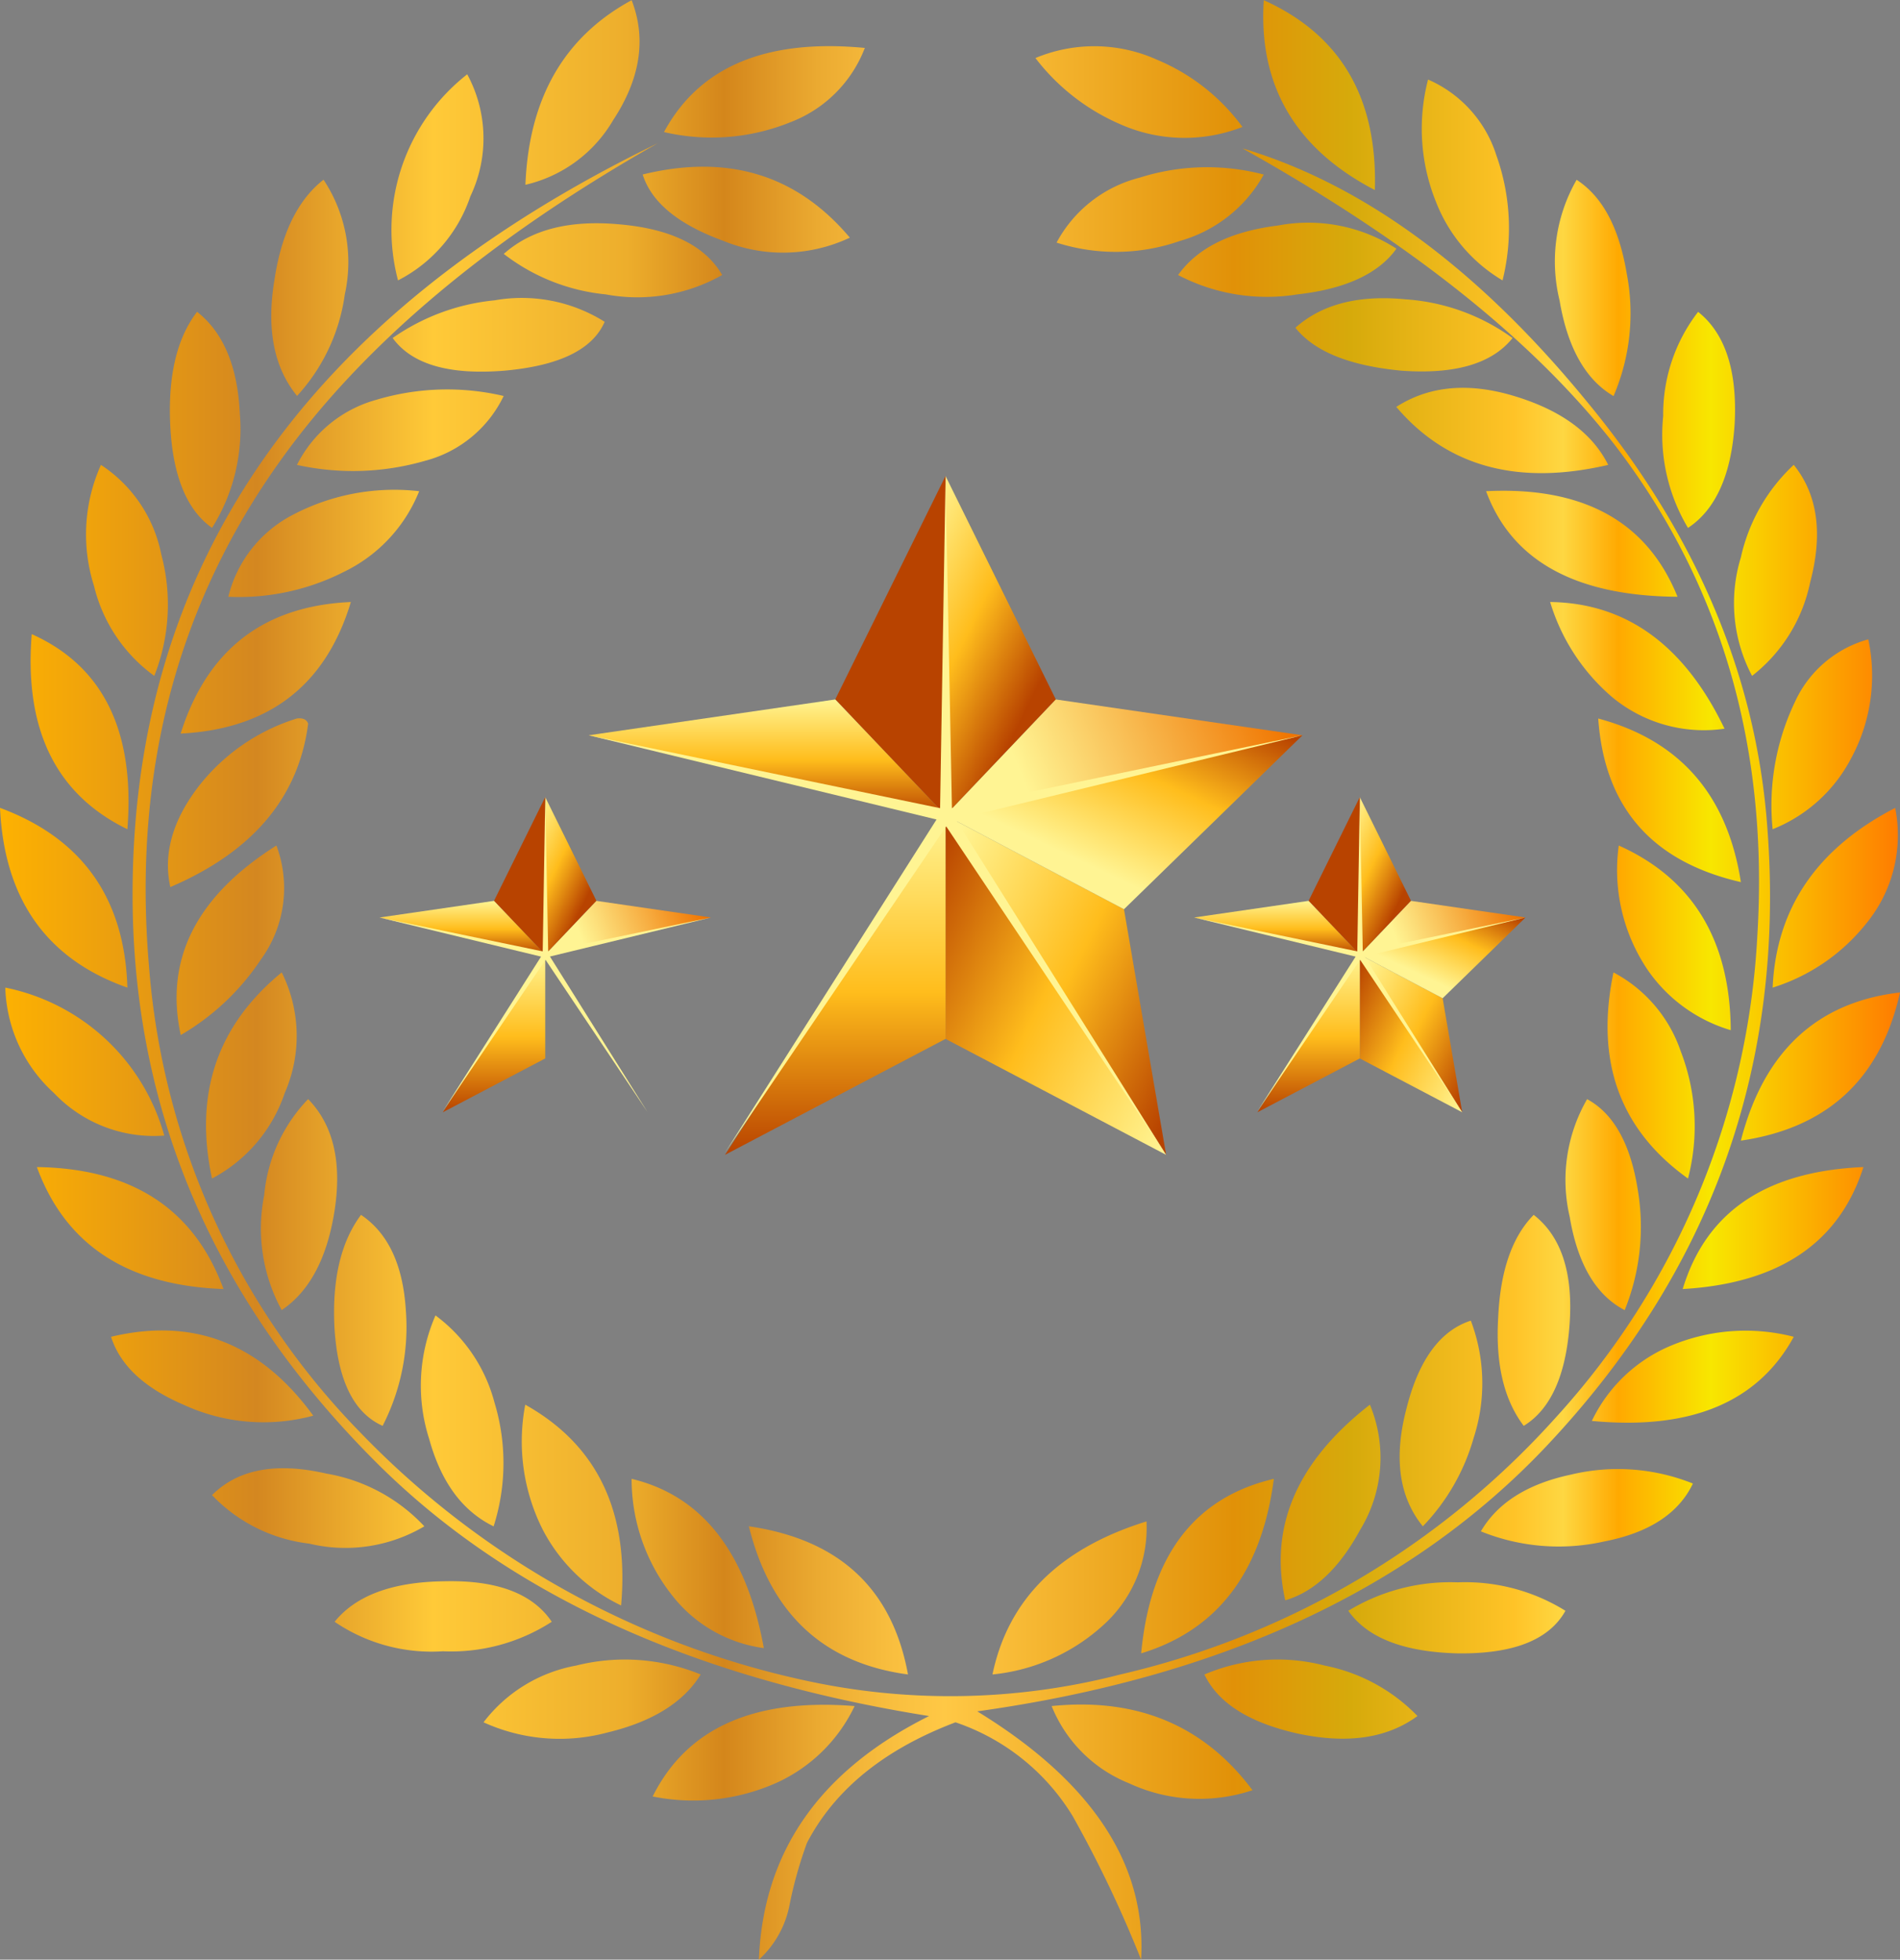 <svg xmlns="http://www.w3.org/2000/svg" xmlns:xlink="http://www.w3.org/1999/xlink" width="114.983" height="118.595" viewBox="0 0 114.983 118.595">
  <rect x="0" y="0" width="114.983" height="118.595" fill="#808080" stroke="none"/>
  <defs>
    <linearGradient id="linear-gradient" y1="0.5" x2="1" y2="0.5" gradientUnits="objectBoundingBox">
      <stop offset="0" stop-color="#ffb300"/>
      <stop offset="0.138" stop-color="#d48720"/>
      <stop offset="0.23" stop-color="#ffca38"/>
      <stop offset="0.331" stop-color="#edae2c"/>
      <stop offset="0.382" stop-color="#d4861b"/>
      <stop offset="0.431" stop-color="#ebaa31"/>
      <stop offset="0.471" stop-color="#f9bf3f"/>
      <stop offset="0.497" stop-color="#ffc845"/>
      <stop offset="0.648" stop-color="#e19108"/>
      <stop offset="0.709" stop-color="#d6aa0b"/>
      <stop offset="0.794" stop-color="#ffc327"/>
      <stop offset="0.82" stop-color="#fed742"/>
      <stop offset="0.849" stop-color="#ffa900"/>
      <stop offset="0.897" stop-color="#f8e700"/>
      <stop offset="1" stop-color="#f70"/>
    </linearGradient>
    <linearGradient id="linear-gradient-2" x1="0.506" y1="0.839" x2="-0.051" y2="-0.004" gradientUnits="objectBoundingBox">
      <stop offset="0" stop-color="#b84300"/>
      <stop offset="0.479" stop-color="#ffbd1c"/>
      <stop offset="1" stop-color="#fff493"/>
    </linearGradient>
    <linearGradient id="linear-gradient-3" x1="216.287" y1="0.839" x2="215.73" y2="-0.004" gradientUnits="objectBoundingBox">
      <stop offset="0" stop-color="#fff493"/>
      <stop offset="0.521" stop-color="#ffbd1c"/>
      <stop offset="1" stop-color="#b84300"/>
    </linearGradient>
    <linearGradient id="linear-gradient-4" x1="0.98" y1="0.388" x2="0.19" y2="0.495" gradientUnits="objectBoundingBox">
      <stop offset="0" stop-color="#f07500"/>
      <stop offset="1" stop-color="#fff493"/>
    </linearGradient>
    <linearGradient id="linear-gradient-5" x1="0.5" y1="0" x2="0.5" y2="1" xlink:href="#linear-gradient-3"/>
    <linearGradient id="linear-gradient-6" x1="1.09" y1="0.784" x2="0.094" y2="0.001" xlink:href="#linear-gradient-2"/>
    <linearGradient id="linear-gradient-7" x1="-0.135" y1="0.229" x2="0.95" y2="1.033" xlink:href="#linear-gradient-2"/>
    <linearGradient id="linear-gradient-10" x1="0.957" y1="-0.002" x2="0.315" y2="0.663" xlink:href="#linear-gradient-2"/>
    <radialGradient id="radial-gradient" cx="0.47" cy="0.592" r="0.514" gradientTransform="matrix(0.772, 0.58, -0.55, 0.814, 6.494, 2.829)" gradientUnits="objectBoundingBox">
      <stop offset="0" stop-color="#6f2c00"/>
      <stop offset="0.206" stop-color="#b84300"/>
      <stop offset="0.533" stop-color="#fca01f"/>
      <stop offset="1" stop-color="#fff493"/>
    </radialGradient>
  </defs>
  <g id="Group_11607" data-name="Group 11607" transform="translate(-6090.768 -1397.529)">
    <path id="Path_16149" data-name="Path 16149" d="M-267.805,147.878a8.423,8.423,0,0,0,4.674,4.668,10.1,10.1,0,0,0,7.481.423q-4.39-5.878-12.154-5.091Zm-11.925,0c-6.082-.486-10.151,1.321-12.218,5.471a12.373,12.373,0,0,0,7.581-.866,9.648,9.648,0,0,0,4.637-4.6Zm21.171-1.911q1.235,2.582,5.624,3.57c2.991.644,5.414.306,7.27-1.056a10.69,10.69,0,0,0-5.607-3.052,11.292,11.292,0,0,0-7.288.539Zm-30.481,0a12.109,12.109,0,0,0-7.545-.539,9.079,9.079,0,0,0-5.6,3.433,11.124,11.124,0,0,0,7.517.612q4.074-.982,5.624-3.506Zm39.188-3.855c1.152,1.637,3.347,2.492,6.612,2.577,3.375.042,5.542-.813,6.53-2.577a11.514,11.514,0,0,0-6.53-1.722,11.881,11.881,0,0,0-6.612,1.722Zm-61.346.665a10.414,10.414,0,0,0,6.548,1.785,11.221,11.221,0,0,0,6.594-1.785c-1.152-1.711-3.329-2.535-6.529-2.451-3.137.042-5.332.866-6.612,2.451Zm34.7,3.189c-.951-5.2-4.17-8.174-9.63-8.967,1.307,5.28,4.508,8.28,9.63,8.967Zm14.431-9.262c-5.268,1.637-8.368,4.71-9.319,9.262a11.649,11.649,0,0,0,6.722-3,7.924,7.924,0,0,0,2.6-6.263Zm-.32,7.984q6.928-2.107,8.029-10.561-7.2,1.694-8.029,10.561Zm-22.836-.317c-1.052-5.8-3.731-9.221-8-10.245a11.351,11.351,0,0,0,2.461,7.065,8.455,8.455,0,0,0,5.542,3.179Zm43.394-7.066a12.544,12.544,0,0,0,7.463.612q4.074-.791,5.369-3.506a12.18,12.18,0,0,0-7.39-.538c-2.634.559-4.444,1.721-5.442,3.432ZM-305.767,137a10.517,10.517,0,0,0-5.917-3.189c-3.055-.7-5.35-.275-6.932,1.3a9.675,9.675,0,0,0,5.88,2.936A9.386,9.386,0,0,0-305.767,137Zm52.1,4.478q2.648-.776,4.546-4.288a8.351,8.351,0,0,0,.576-7.552q-6.612,5.149-5.122,11.84Zm-40.193.317q.754-8.491-5.8-12.157a11.86,11.86,0,0,0,1.052,7.552,10.427,10.427,0,0,0,4.747,4.6Zm58.749-11.174q8.971.855,12.218-5.091a11.693,11.693,0,0,0-7.582.6,9.253,9.253,0,0,0-4.636,4.489Zm-77.379-.317c-3.182-4.373-7.242-5.967-12.236-4.774.549,1.721,2,3.084,4.38,4.108a11.547,11.547,0,0,0,7.856.666Zm67.145,6.7a12.679,12.679,0,0,0,3.073-5.334,10.7,10.7,0,0,0-.165-7.118c-1.856.6-3.164,2.387-3.9,5.344-.777,2.978-.439,5.344,1,7.108Zm-59.746-12.769a10.6,10.6,0,0,0-.384,7.477c.722,2.608,2,4.362,3.9,5.291a12.6,12.6,0,0,0,.055-7.488,9.594,9.594,0,0,0-3.576-5.281Zm66.459-6.084c-1.3,1.32-2.021,3.38-2.149,6.211-.165,2.788.338,4.963,1.546,6.558,1.636-1,2.569-3.084,2.78-6.21.21-3.095-.53-5.281-2.177-6.559Zm-69.66,12.769a13.1,13.1,0,0,0,1.409-6.939c-.165-2.788-1.07-4.721-2.716-5.83-1.226,1.637-1.774,3.96-1.6,6.939.21,3.126,1.18,5.059,2.908,5.83Zm78.677-8.28q8.753-.507,10.938-7.382c-5.9.253-9.52,2.7-10.938,7.382Zm-99.6-7.382c1.729,4.721,5.478,7.171,11.295,7.382-1.774-4.848-5.542-7.3-11.295-7.382Zm96.089,8.66a13.434,13.434,0,0,0,.8-7.235c-.439-2.831-1.472-4.668-3.073-5.534a9.794,9.794,0,0,0-1.052,7.129c.484,2.873,1.6,4.742,3.328,5.64ZM-312.8,111.145a9.645,9.645,0,0,0-2.661,5.83,10.3,10.3,0,0,0,1.061,6.939c1.683-1.13,2.752-3.147,3.2-6.02.457-2.936-.082-5.2-1.6-6.749Zm86.706,2.514c5.268-.771,8.469-3.77,9.63-8.967-5.012.581-8.24,3.559-9.63,8.967Zm-95.412-.306a12.565,12.565,0,0,0-9.621-8.956,8.962,8.962,0,0,0,2.945,6.379,8.328,8.328,0,0,0,6.676,2.577Zm92.212,2.6a12.577,12.577,0,0,0-.439-7.7,8.482,8.482,0,0,0-4.07-4.774c-1.116,5.365.375,9.516,4.508,12.473ZM-314.4,103.478c-3.923,3.221-5.313,7.372-4.216,12.473a9.144,9.144,0,0,0,4.4-5.175,8.612,8.612,0,0,0-.183-7.3Zm80.917-7.679a10.8,10.8,0,0,0,1.765,7.552,9.313,9.313,0,0,0,5.012,3.623c-.037-5.45-2.314-9.178-6.777-11.174Zm-81.237,0q-7.27,4.594-5.789,11.47a14.673,14.673,0,0,0,4.865-4.594,7.346,7.346,0,0,0,.924-6.876Zm90.548,8.6a11.674,11.674,0,0,0,5.661-3.876,8.423,8.423,0,0,0,1.756-7c-4.746,2.451-7.207,6.084-7.416,10.879Zm-99.565,0q-.246-8.112-7.709-10.879.384,8.3,7.709,10.879Zm89.011-16.286c.375,5.365,3.237,8.661,8.633,9.9-.823-5.291-3.7-8.576-8.633-9.9Zm-86.414,10.2q7.476-3.2,8.341-9.886c-.082-.253-.32-.359-.677-.317a12.061,12.061,0,0,0-5.816,3.939c-1.683,2.112-2.3,4.214-1.848,6.263Zm96.968-3.5a9.187,9.187,0,0,0,4.755-4.3,10.5,10.5,0,0,0,1.033-7.192,6.907,6.907,0,0,0-4.444,3.8,14.5,14.5,0,0,0-1.344,7.689Zm-99.565,0q.7-8.9-5.789-11.807c-.466,5.787,1.473,9.706,5.789,11.807Zm86.1-13.751a12.2,12.2,0,0,0,3.768,5.767,8.678,8.678,0,0,0,6.786,1.9q-3.635-7.573-10.554-7.668Zm-72.577,0q-7.9.348-10.3,7.963,8.025-.412,10.3-7.963Zm68.7-6.706q2.332,6.322,11.587,6.389-2.757-6.828-11.587-6.389Zm-76.116,6.389a14.025,14.025,0,0,0,7.042-1.531,9.219,9.219,0,0,0,4.508-4.858,13.2,13.2,0,0,0-7.837,1.531,7.624,7.624,0,0,0-3.713,4.858Zm94.736-7.984a10.86,10.86,0,0,0-3.2,5.6,9.416,9.416,0,0,0,.677,7.171,9.615,9.615,0,0,0,3.511-5.64c.787-2.958.467-5.323-.987-7.129ZM-322.11,85.533a11.736,11.736,0,0,0,.421-7.361,8.42,8.42,0,0,0-3.649-5.408,10.279,10.279,0,0,0-.421,7.319,9.456,9.456,0,0,0,3.649,5.45Zm8.633-12.769a15.692,15.692,0,0,0,7.773-.253,7.325,7.325,0,0,0,4.738-3.918,14.973,14.973,0,0,0-7.71.232,7.652,7.652,0,0,0-4.8,3.939Zm66.532-3.506q4.609,5.418,12.822,3.506c-.942-1.89-2.78-3.253-5.5-4.109-2.863-.908-5.3-.7-7.326.6Zm18.263-5.756a10.118,10.118,0,0,0-2.113,6.305,10.989,10.989,0,0,0,1.5,6.77c1.683-1.109,2.634-3.232,2.826-6.326.164-3.189-.576-5.45-2.213-6.749Zm-89.934,13.075a11.25,11.25,0,0,0,1.683-6.9c-.128-2.851-.988-4.922-2.588-6.178-1.244,1.627-1.774,3.939-1.619,6.939s1.006,5.07,2.524,6.136Zm65.562-12.114c1.152,1.447,3.283,2.3,6.42,2.6,3.246.232,5.478-.422,6.722-1.975a12.446,12.446,0,0,0-6.493-2.345q-4.253-.412-6.649,1.722Zm-41.8-.359a9.43,9.43,0,0,0-6.658-1.3,12.947,12.947,0,0,0-6.173,2.281q1.742,2.392,6.786,1.975c3.31-.3,5.313-1.278,6.045-2.957Zm34.7-2.831a11.587,11.587,0,0,0,7.225,1.172c2.908-.327,4.911-1.256,5.99-2.767a9.837,9.837,0,0,0-7.17-1.4c-2.88.359-4.883,1.363-6.045,3Zm-27.591,0c-1.015-1.764-3.082-2.788-6.173-3.063-3.036-.285-5.377.3-7.042,1.785a11.983,11.983,0,0,0,6.173,2.45,10.429,10.429,0,0,0,7.042-1.172Zm53.948,7.319a12.692,12.692,0,0,0,.8-7.382c-.466-2.789-1.454-4.668-3.036-5.7a9.917,9.917,0,0,0-1.033,7.3c.484,2.872,1.582,4.806,3.265,5.788Zm-78.073-13.086c-1.555,1.215-2.552,3.253-2.972,6.083-.485,2.936-.037,5.281,1.372,7a11.361,11.361,0,0,0,2.89-6.147,9.033,9.033,0,0,0-1.289-6.939Zm31.853,3.506c-3.219-3.823-7.4-5.08-12.538-3.823.53,1.68,2.149,3.021,4.874,4.013a9.49,9.49,0,0,0,7.664-.19Zm12.511.3a11.753,11.753,0,0,0,7.481-.106,8.4,8.4,0,0,0,5.057-4.013,13.5,13.5,0,0,0-7.518.19,7.9,7.9,0,0,0-5.02,3.929Zm-4.8,88.886q22.154-3.089,34.377-15.979,15.049-15.906,13.444-37.4-.974-13.83-10.91-25.865-9.891-12.088-20.86-15.346,15.117,8.459,22.461,17.86,9.725,12.61,8.7,29.72a46.877,46.877,0,0,1-12.218,29.245,50.753,50.753,0,0,1-26.348,15.536,41.07,41.07,0,0,1-19.26.317A52.882,52.882,0,0,1-309.663,131.3a45.3,45.3,0,0,1-12.767-28.2q-1.482-17.363,7.9-30.523,7.518-10.567,22.9-19.285Q-323.866,68.941-323.417,99.6q.315,19.169,14.806,33.6,11.921,11.866,33.39,15.282-9.918,4.943-10.3,14.744a6.031,6.031,0,0,0,1.856-3.316,25.178,25.178,0,0,1,1.052-3.749q2.524-4.848,8.99-7.3a13.273,13.273,0,0,1,7.106,5.7,71.993,71.993,0,0,1,4.125,8.66q.507-8.649-9.923-15.029Zm31.789-86.6a13.1,13.1,0,0,0-.375-7.572,7.457,7.457,0,0,0-4.133-4.583,11.827,11.827,0,0,0,.484,7.414,9.545,9.545,0,0,0,4.024,4.742Zm-62.654-12.473a11.958,11.958,0,0,0-4.189,12.473,8.9,8.9,0,0,0,4.38-5.09,8.141,8.141,0,0,0-.192-7.383Zm46.915,3.189a12.209,12.209,0,0,0-5.14-4.056,9.233,9.233,0,0,0-7.39-.116,12.9,12.9,0,0,0,5.121,4,9.6,9.6,0,0,0,7.408.169Zm-22.854-4.784q-8.944-.856-12.154,5.091a12.7,12.7,0,0,0,7.664-.6,7.8,7.8,0,0,0,4.49-4.489Zm30.865,8.6c.165-5.577-2.067-9.389-6.722-11.491-.338,5.154,1.92,9,6.722,11.491Zm-44.977-11.491c-4.087,2.218-6.219,5.935-6.429,11.174a8.314,8.314,0,0,0,5.314-3.919c1.637-2.492,2.021-4.911,1.115-7.255Z" transform="translate(6422.215 1352.9)" fill="url(#linear-gradient)"/>
    <g id="Group_11604" data-name="Group 11604" transform="translate(6117.736 1433.01)">
      <g id="Group_11601" data-name="Group 11601" transform="translate(8.655 -6.674)">
        <g id="Group_11364" data-name="Group 11364" transform="translate(0 0)">
          <g id="Group_11363" data-name="Group 11363">
            <g id="Group_11362" data-name="Group 11362">
              <path id="Path_16015" data-name="Path 16015" d="M690.586,175.621V155.08l6.675,13.524Z" transform="translate(-668.988 -155.08)" fill="url(#linear-gradient-2)"/>
              <path id="Path_16016" data-name="Path 16016" d="M670.043,175.621V155.08L663.369,168.6Z" transform="translate(-648.444 -155.08)" fill="url(#linear-gradient-3)"/>
              <path id="Path_16017" data-name="Path 16017" d="M712.186,212.4l-21.6,4.848,6.675-7.017Z" transform="translate(-668.988 -196.708)" fill="url(#linear-gradient-4)"/>
              <path id="Path_16018" data-name="Path 16018" d="M602.506,212.4l21.6,4.848-6.674-7.017Z" transform="translate(-602.506 -196.708)" fill="url(#linear-gradient-5)"/>
              <path id="Path_16019" data-name="Path 16019" d="M703.936,259.39l-2.551-14.864-10.8-5.678Z" transform="translate(-668.988 -218.307)" fill="url(#linear-gradient-6)"/>
              <path id="Path_16020" data-name="Path 16020" d="M690.586,238.848v13.524l13.35,7.018Z" transform="translate(-668.988 -218.307)" fill="url(#linear-gradient-7)"/>
              <path id="Path_16021" data-name="Path 16021" d="M636.149,259.39l2.549-14.864,10.8-5.678Z" transform="translate(-627.899 -218.307)" fill="url(#linear-gradient-5)"/>
              <path id="Path_16022" data-name="Path 16022" d="M649.5,238.848v13.524l-13.349,7.018Z" transform="translate(-627.899 -218.307)" fill="url(#linear-gradient-5)"/>
              <path id="Path_16023" data-name="Path 16023" d="M712.186,219.078l-10.8,10.526-10.8-5.678Z" transform="translate(-668.988 -203.385)" fill="url(#linear-gradient-10)"/>
              <path id="Path_16024" data-name="Path 16024" d="M602.506,219.078,613.3,229.6l10.8-5.678Z" transform="translate(-602.506 -203.385)" fill="url(#linear-gradient-5)"/>
            </g>
            <path id="Path_16025" data-name="Path 16025" d="M624.491,175.662l21.213-4.409-20.986,5.087,12.736,20.3-13.311-19.877-13.388,19.756,12.805-20.171-21.055-5.1,21.27,4.415.329-19.952Z" transform="translate(-602.506 -155.56)" fill="url(#radial-gradient)" style="mix-blend-mode: screen;isolation: isolate"/>
          </g>
        </g>
      </g>
      <g id="Group_11602" data-name="Group 11602" transform="translate(-4 12.759)">
        <g id="Group_11364-2" data-name="Group 11364" transform="translate(0 0)">
          <g id="Group_11363-2" data-name="Group 11363" transform="translate(0 0)">
            <g id="Group_11362-2" data-name="Group 11362">
              <path id="Path_16015-2" data-name="Path 16015" d="M690.586,164.617V155.08l3.1,6.279Z" transform="translate(-680.559 -155.08)" fill="url(#linear-gradient-2)"/>
              <path id="Path_16016-2" data-name="Path 16016" d="M666.467,164.617V155.08l-3.1,6.279Z" transform="translate(-656.439 -155.08)" fill="url(#linear-gradient-3)"/>
              <path id="Path_16017-2" data-name="Path 16017" d="M700.614,211.239l-10.028,2.251,3.1-3.258Z" transform="translate(-680.559 -203.953)" fill="url(#linear-gradient-4)"/>
              <path id="Path_16018-2" data-name="Path 16018" d="M602.506,211.239l10.028,2.251-3.1-3.258Z" transform="translate(-602.506 -203.953)" fill="url(#linear-gradient-5)"/>
              <path id="Path_16019-2" data-name="Path 16019" d="M696.784,248.385l-1.184-6.9-5.014-2.636Z" transform="translate(-680.559 -229.311)" fill="url(#linear-gradient-6)"/>
              <path id="Path_16020-2" data-name="Path 16020" d="M690.586,238.848v6.279l6.2,3.258Z" transform="translate(-680.559 -229.311)" fill="url(#linear-gradient-7)"/>
              <path id="Path_16021-2" data-name="Path 16021" d="M636.148,248.385l1.184-6.9,5.014-2.636Z" transform="translate(-632.318 -229.311)" fill="url(#linear-gradient-5)"/>
              <path id="Path_16022-2" data-name="Path 16022" d="M642.346,238.848v6.279l-6.2,3.258Z" transform="translate(-632.318 -229.311)" fill="url(#linear-gradient-5)"/>
              <path id="Path_16023-2" data-name="Path 16023" d="M700.614,219.078l-5.014,4.887-5.014-2.636Z" transform="translate(-680.559 -211.792)" fill="url(#linear-gradient-10)"/>
              <path id="Path_16024-2" data-name="Path 16024" d="M602.506,219.078l5.014,4.887,5.014-2.636Z" transform="translate(-602.506 -211.792)" fill="url(#linear-gradient-5)"/>
            </g>
            <path id="Path_16025-2" data-name="Path 16025" d="M612.713,164.977l9.849-2.047-9.743,2.362,5.913,9.426-6.18-9.228-6.216,9.172,5.945-9.365-9.775-2.367,9.875,2.05.153-9.263Z" transform="translate(-602.506 -155.644)" fill="url(#radial-gradient)" style="mix-blend-mode: screen;isolation: isolate"/>
          </g>
        </g>
      </g>
      <g id="Group_11603" data-name="Group 11603" transform="translate(45.296 12.759)">
        <g id="Group_11364-3" data-name="Group 11364" transform="translate(0 0)">
          <g id="Group_11363-3" data-name="Group 11363" transform="translate(0 0)">
            <g id="Group_11362-3" data-name="Group 11362">
              <path id="Path_16015-3" data-name="Path 16015" d="M690.586,164.617V155.08l3.1,6.279Z" transform="translate(-680.559 -155.08)" fill="url(#linear-gradient-2)"/>
              <path id="Path_16016-3" data-name="Path 16016" d="M666.467,164.617V155.08l-3.1,6.279Z" transform="translate(-656.439 -155.08)" fill="url(#linear-gradient-3)"/>
              <path id="Path_16017-3" data-name="Path 16017" d="M700.614,211.239l-10.028,2.251,3.1-3.258Z" transform="translate(-680.559 -203.953)" fill="url(#linear-gradient-4)"/>
              <path id="Path_16018-3" data-name="Path 16018" d="M602.506,211.239l10.028,2.251-3.1-3.258Z" transform="translate(-602.506 -203.953)" fill="url(#linear-gradient-5)"/>
              <path id="Path_16019-3" data-name="Path 16019" d="M696.784,248.385l-1.184-6.9-5.014-2.636Z" transform="translate(-680.559 -229.311)" fill="url(#linear-gradient-6)"/>
              <path id="Path_16020-3" data-name="Path 16020" d="M690.586,238.848v6.279l6.2,3.258Z" transform="translate(-680.559 -229.311)" fill="url(#linear-gradient-7)"/>
              <path id="Path_16021-3" data-name="Path 16021" d="M636.148,248.385l1.184-6.9,5.014-2.636Z" transform="translate(-632.318 -229.311)" fill="url(#linear-gradient-5)"/>
              <path id="Path_16022-3" data-name="Path 16022" d="M642.346,238.848v6.279l-6.2,3.258Z" transform="translate(-632.318 -229.311)" fill="url(#linear-gradient-5)"/>
              <path id="Path_16023-3" data-name="Path 16023" d="M700.614,219.078l-5.014,4.887-5.014-2.636Z" transform="translate(-680.559 -211.792)" fill="url(#linear-gradient-10)"/>
              <path id="Path_16024-3" data-name="Path 16024" d="M602.506,219.078l5.014,4.887,5.014-2.636Z" transform="translate(-602.506 -211.792)" fill="url(#linear-gradient-5)"/>
            </g>
            <path id="Path_16025-3" data-name="Path 16025" d="M612.713,164.977l9.849-2.047-9.743,2.362,5.913,9.426-6.18-9.228-6.216,9.172,5.945-9.365-9.775-2.367,9.875,2.05.153-9.263Z" transform="translate(-602.506 -155.644)" fill="url(#radial-gradient)" style="mix-blend-mode: screen;isolation: isolate"/>
          </g>
        </g>
      </g>
    </g>
  </g>
</svg>
